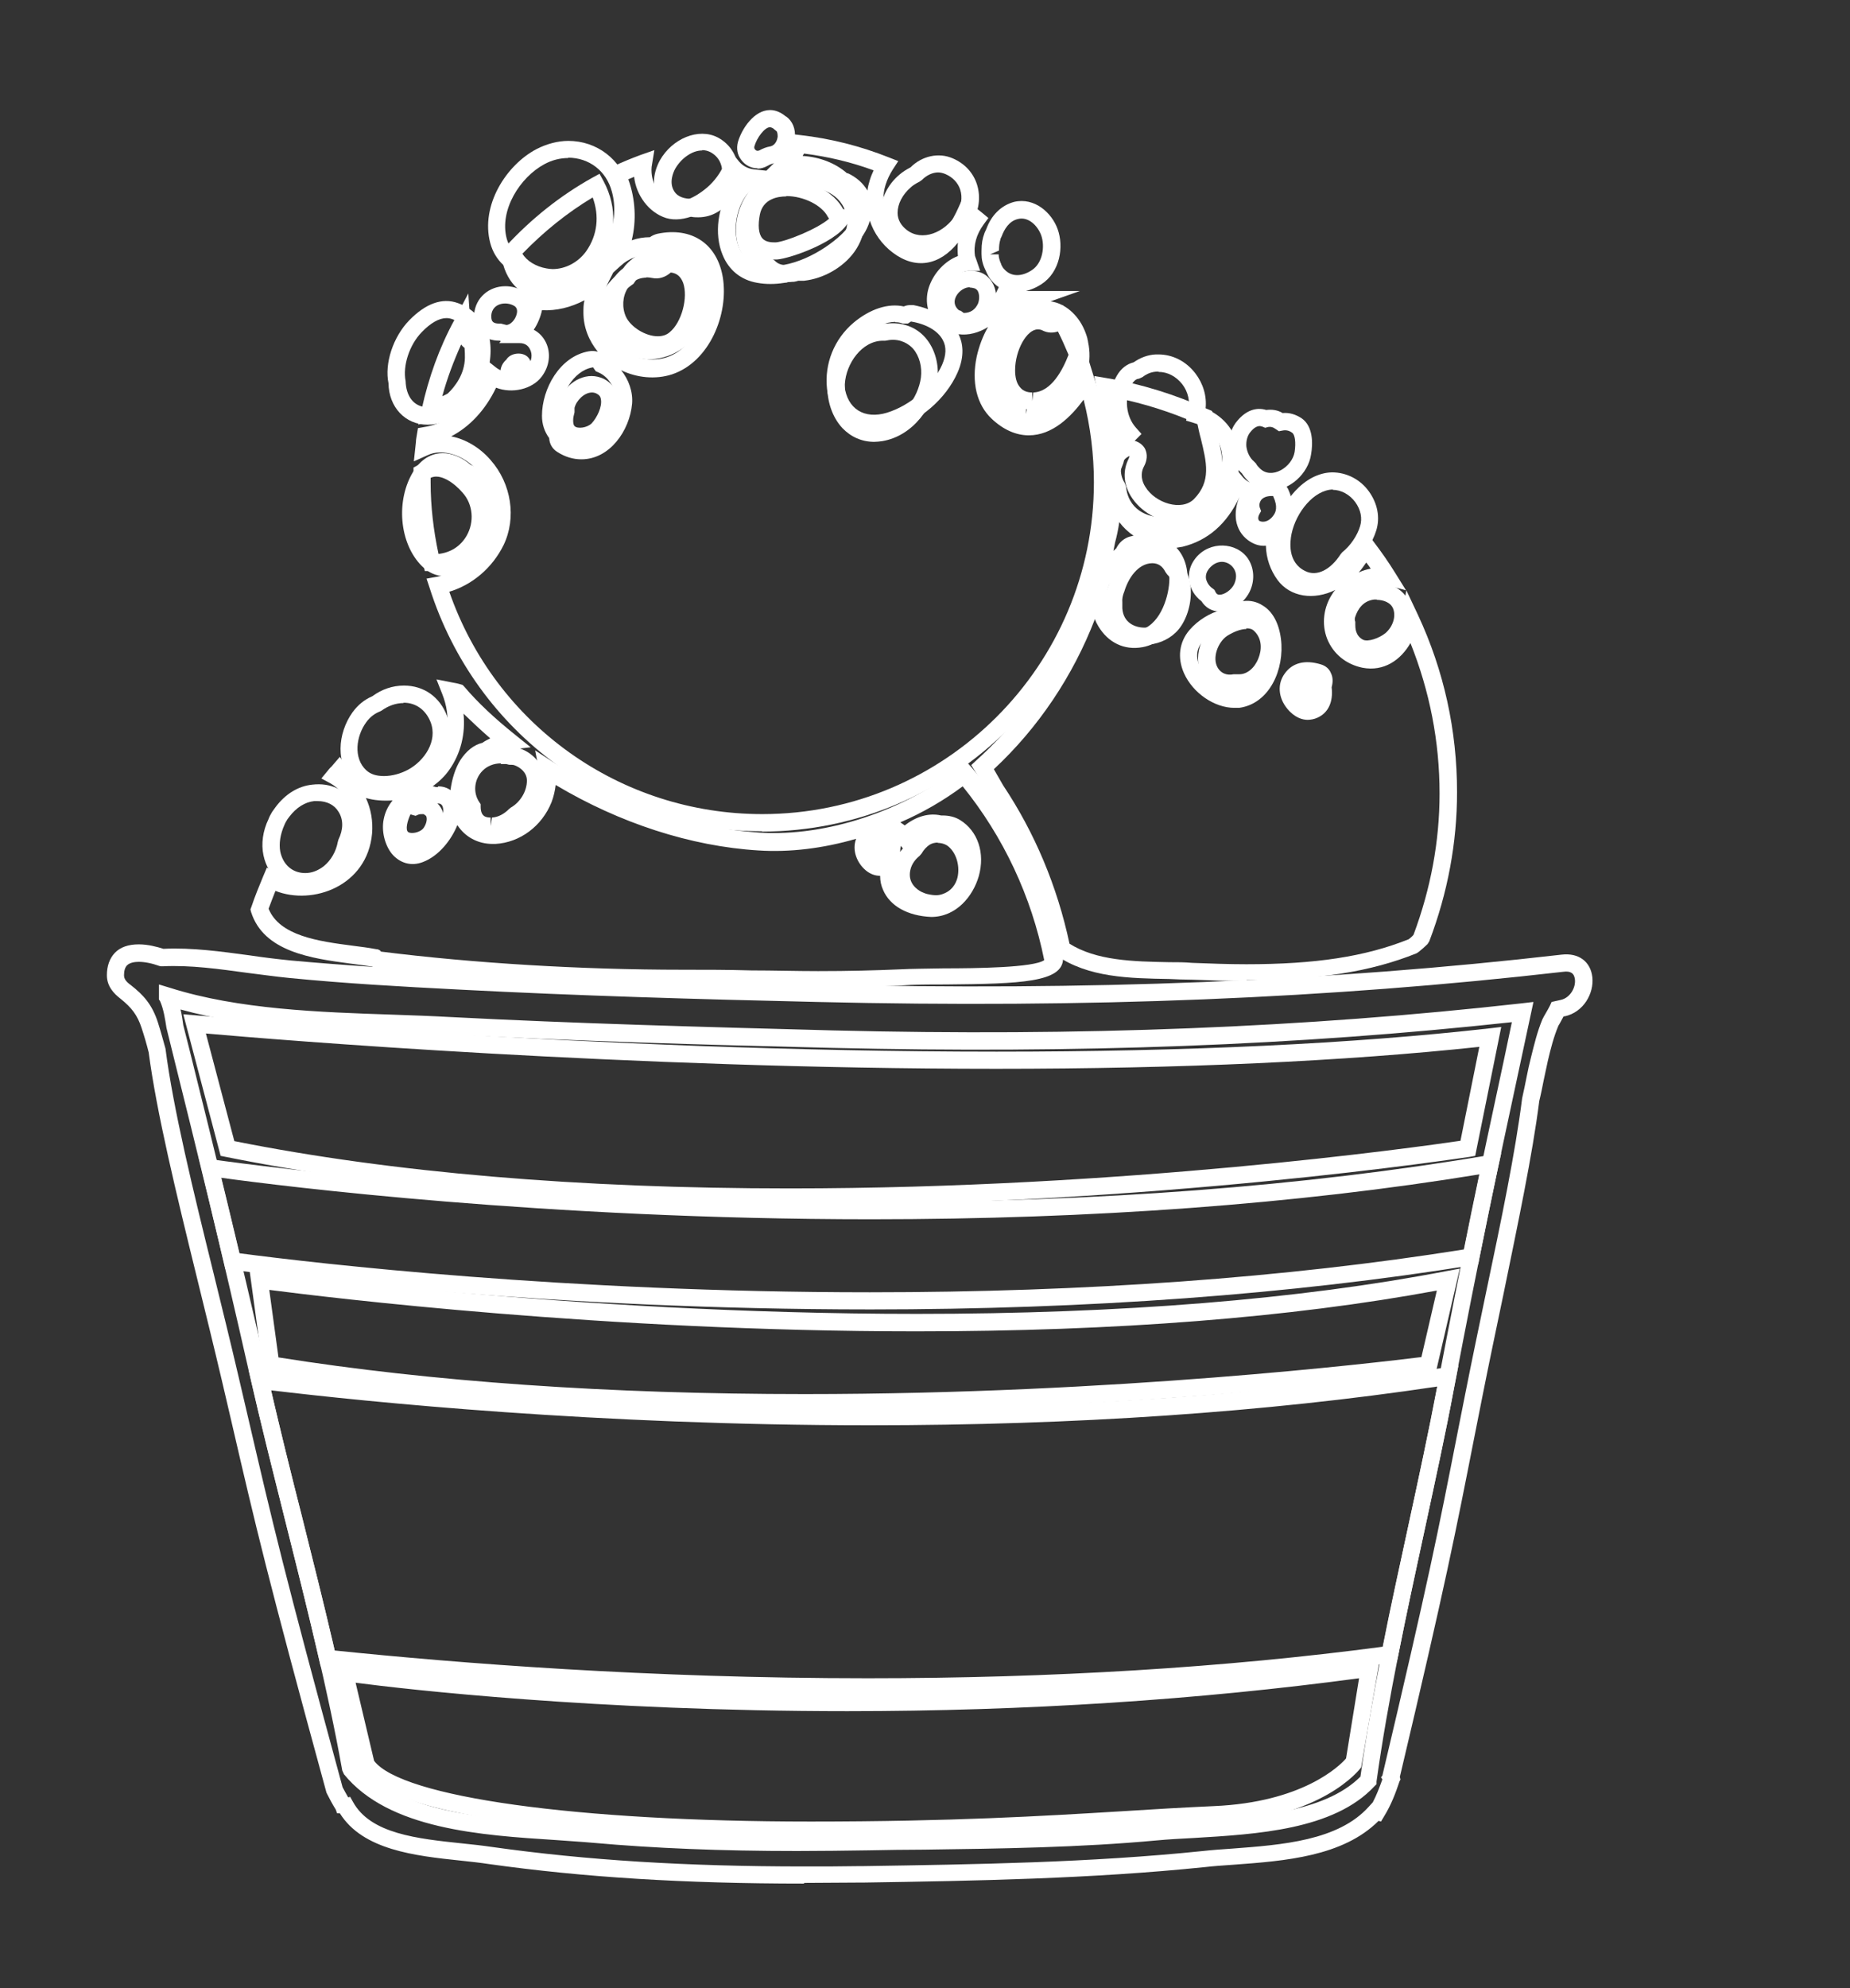 <?xml version="1.0" encoding="UTF-8"?>
<svg id="Layer_1" data-name="Layer 1" xmlns="http://www.w3.org/2000/svg" viewBox="0 0 54 58">
  <rect x="0" y="0" width="54" height="58" fill="#333333" stroke="none"/>
  <defs>
    <style>
      .cls-1 {
        fill: #fff;
      }
    </style>
  </defs>
  <g>
    <g>
      <path class="cls-1" d="M23.47,54.95c-3.49,0-6.41-.18-9.2-.57-.26-.04-.54-.07-.82-.1-1.34-.14-2.86-.31-3.53-1.38h-.08s-.04-.11-.04-.11c-.1-.16-.19-.33-.27-.49-1.74-6.36-2.06-7.75-2.77-10.81l-.28-1.2c-.24-1.02-.49-2.03-.73-3.01-.61-2.48-1.18-4.83-1.41-6.58-.06-.24-.13-.48-.21-.72-.12-.36-.28-.58-.62-.85-.18-.14-.39-.35-.39-.68,0-.27,.08-.49,.23-.65,.16-.17,.4-.25,.7-.25,.27,0,.53,.07,.72,.13,.84-.04,1.69,.08,2.51,.19,.4,.06,.81,.11,1.21,.15,1.62,.15,3.2,.24,4.96,.34,3.46,.18,6.9,.27,10.41,.36,7.9,.19,14.93-.09,21.72-.87,.51-.06,.85,.21,.9,.66,.05,.46-.25,1.02-.81,1.14h-.03s-.05,.09-.07,.13c-.03,.06-.06,.11-.08,.14-.14,.33-.23,.69-.31,1.03-.04,.18-.08,.37-.12,.56-.04,.2-.08,.41-.13,.61-.2,1.58-.62,3.56-1.05,5.66-.2,.96-.41,1.95-.61,2.96l-.23,1.16c-.56,2.85-.84,4.28-2.18,9.94l.02,.07-.03,.06c-.11,.33-.24,.68-.45,1.02l-.09,.15-.07-.02c-1.04,1.04-2.73,1.17-4.24,1.28-.29,.02-.58,.04-.84,.07-3.31,.34-6.68,.4-9.94,.45h-.09c-.55,0-1.11,.01-1.66,.01Zm-13.26-2.55l.09,.16c.51,.94,1.88,1.08,3.21,1.22,.29,.03,.57,.06,.84,.1,2.77,.39,5.67,.57,9.13,.57,.55,0,1.1,0,1.65-.01h.09c3.25-.05,6.6-.1,9.89-.44,.27-.03,.56-.05,.85-.07,1.46-.11,3.11-.23,4-1.23l.11-.12c.11-.21,.19-.42,.28-.67l-.04-.06,.04-.05c1.35-5.7,1.63-7.13,2.19-9.98l.23-1.16c.2-1.01,.41-2.01,.61-2.97,.44-2.09,.85-4.06,1.05-5.65,.05-.22,.09-.42,.13-.62,.04-.2,.08-.39,.13-.58,.09-.36,.18-.74,.33-1.1,.02-.04,.06-.12,.11-.2,.04-.07,.08-.14,.11-.2l.05-.11,.27-.06c.27-.06,.44-.36,.41-.6-.02-.18-.13-.25-.34-.22-6.81,.78-13.86,1.07-21.79,.88-3.51-.08-6.96-.18-10.42-.36-1.76-.09-3.35-.18-4.98-.34-.41-.04-.82-.1-1.23-.15-.81-.11-1.65-.23-2.46-.19h-.05s-.05-.01-.05-.01c-.22-.08-.43-.12-.6-.12-.11,0-.26,.02-.34,.1-.06,.06-.09,.16-.09,.29,0,.1,.05,.18,.2,.29,.36,.28,.62,.56,.79,1.09,.08,.25,.15,.51,.22,.76,.23,1.78,.8,4.11,1.41,6.58,.24,.98,.49,1.99,.73,3.02l.28,1.2c.71,3.05,1.03,4.44,2.75,10.75,.04,.08,.1,.18,.16,.29h.05Zm13.06,1.6c-2.22,0-4.17-.08-5.96-.24-.33-.03-.7-.05-1.08-.08-2.18-.14-4.88-.31-6.19-1.92l-.05-.11c-.42-2.36-1.06-4.88-1.67-7.31-.37-1.47-.72-2.86-1.03-4.22-.87-3.85-1.51-6.42-2.25-9.4l-.18-.73c-.04-.25-.08-.54-.19-.79l-.03-.04v-.44s.33,.1,.33,.1c1.99,.63,4.38,.71,6.48,.78,.58,.02,1.15,.04,1.69,.07,3.68,.19,7.37,.29,11.16,.39,7.25,.18,13.79-.08,20.12-.79l.34-.04-.39,1.82c-.67,3.11-1.19,5.56-1.93,9.45-.25,1.34-.55,2.7-.86,4.15-.53,2.43-1.07,4.95-1.4,7.32v.08s-.06,.06-.06,.06c-1.19,1.28-3.46,1.4-5.28,1.51-.38,.02-.75,.04-1.07,.07-2.26,.21-4.57,.24-6.8,.27-.54,0-1.07,.01-1.61,.02-.7,.01-1.39,.02-2.09,.02Zm-12.79-2.5c1.18,1.39,3.73,1.55,5.79,1.68,.39,.02,.75,.05,1.09,.08,1.77,.16,3.71,.24,5.92,.24,.69,0,1.39,0,2.08-.02,.54,0,1.07-.02,1.61-.02,2.22-.03,4.52-.06,6.76-.27,.33-.03,.7-.05,1.09-.07,1.71-.1,3.82-.22,4.89-1.29,.33-2.37,.87-4.87,1.39-7.28,.31-1.44,.61-2.8,.86-4.13,.74-3.89,1.26-6.35,1.93-9.46l.24-1.14c-6.25,.68-12.71,.92-19.85,.75-3.79-.09-7.49-.2-11.17-.39-.54-.03-1.11-.05-1.68-.06-1.98-.06-4.21-.13-6.16-.67,.04,.16,.06,.32,.08,.46l.18,.71c.74,2.98,1.38,5.55,2.26,9.41,.31,1.36,.65,2.74,1.02,4.21,.61,2.42,1.24,4.91,1.66,7.27Z"/>
      <g>
        <path class="cls-1" d="M25.39,38.2h0c-9.14,0-16.58-.89-18.64-1.16l-.17-.02-.04-.17c-.23-.95-.44-1.85-.65-2.72l-.09-.36,.37,.05c.08,.01,8.54,1.25,19.25,1.25,6.59,0,12.66-.46,18.04-1.37l.36-.06-.08,.36c-.19,.88-.37,1.77-.56,2.71l-.03,.17-.17,.03c-5.28,.85-11.2,1.29-17.59,1.29Zm-18.41-1.64c2.27,.3,9.53,1.14,18.41,1.14,6.3,0,12.13-.42,17.34-1.25,.15-.76,.3-1.48,.45-2.19-5.32,.87-11.3,1.31-17.76,1.31-9.49,0-17.22-.97-18.96-1.21,.17,.71,.35,1.43,.53,2.2Z"/>
        <path class="cls-1" d="M25.33,49.46c-6.54,0-12.2-.45-15.79-.83l-.18-.02-.04-.17c-.31-1.35-.65-2.71-.99-4.06-.35-1.41-.69-2.75-.99-4.06l-.08-.35,.35,.04c2.59,.32,9.51,1.06,17.77,1.06,6.09,0,11.76-.4,16.84-1.18l.35-.05-.13,.67c-.25,1.34-.55,2.7-.86,4.14-.26,1.21-.53,2.44-.77,3.66l-.04,.18-.18,.02c-4.67,.63-9.81,.95-15.28,.95Zm-15.56-1.31c3.59,.37,9.15,.81,15.56,.81,5.37,0,10.43-.31,15.03-.92,.23-1.17,.49-2.34,.74-3.49,.31-1.43,.6-2.78,.85-4.1-5.01,.75-10.58,1.13-16.56,1.13-7.94,0-14.64-.68-17.48-1.02,.28,1.2,.58,2.42,.91,3.7,.32,1.29,.65,2.6,.95,3.9Z"/>
      </g>
    </g>
    <g>
      <path class="cls-1" d="M23.88,28.83h0c-.65,0-1.3,0-1.96-.02-.66,0-1.32-.02-2-.02-3.01,0-6.19-.19-8.93-.54h-.07s-.05-.05-.05-.05c-.19-.03-.42-.06-.65-.09-1.12-.15-2.52-.34-2.89-1.5l-.02-.08,.03-.08c.1-.3,.22-.59,.34-.88l.11-.26,.25,.14c.82,.47,2.21,.07,2.32-1.16,.05-.58-.24-1.17-.72-1.44l-.26-.14,.19-.23s.06-.08,.1-.11l.25-.29,.18,.25c.24,.34,.67,.53,1.17,.53,.59,0,1.15-.27,1.46-.72,.37-.53,.44-1.24,.18-1.89l-.17-.43,.46,.09c.11,.02,.17,.03,.23,.05l.07,.02,.05,.05c.39,.46,.88,.92,1.48,1.4l.46,.37-.59,.07c-.19,.02-.37,.1-.53,.21l-.1,.04c-.17,.03-.29,.17-.37,.29-.2,.32-.28,.83-.19,1.17,.09,.32,.35,.52,.69,.52,.58-.03,1.05-.39,1.25-.91,.09-.24,.12-.5,.08-.73l-.11-.57,.49,.32c1.88,1.21,4.04,1.95,6.08,2.08,1.93,.12,4.21-.64,5.83-1.92l.19-.15,.16,.18c1.34,1.59,2.26,3.51,2.66,5.56,0,.7-1.24,.74-3.43,.76-.48,0-.93,0-1.3,.03-.72,.04-1.48,.05-2.38,.05Zm-12.77-1.07c2.71,.34,5.84,.53,8.81,.53,.68,0,1.34,0,2.01,.02,.65,0,1.3,.02,1.95,.02h0c.9,0,1.65-.02,2.36-.05,.37-.02,.83-.02,1.31-.03,.93,0,2.63-.02,2.93-.24-.37-1.85-1.19-3.6-2.38-5.07-.55,.41-1.17,.77-1.82,1.05,.04,.03,.09,.06,.13,.09,.34-.27,.72-.37,1.06-.29h.04c.19,0,.36,.04,.51,.13,.52,.32,.74,.96,.55,1.64-.17,.59-.66,1.19-1.39,1.19-.69-.03-1.2-.32-1.4-.78-.06-.13-.09-.27-.09-.42-.16,0-.3-.06-.42-.16-.25-.21-.41-.58-.28-.92-.96,.28-1.94,.4-2.85,.34-1.98-.12-4.06-.8-5.92-1.91-.02,.17-.06,.34-.12,.5-.28,.7-.92,1.18-1.64,1.22h-.08c-.44,0-.81-.21-1.03-.55-.17,.42-.53,.9-1.01,1.08-.34,.13-.67,.03-.9-.24-.21-.26-.31-.67-.24-1.01,.04-.21,.13-.39,.26-.55-.27,.02-.54,0-.78-.07,.15,.32,.21,.68,.18,1.04-.14,1.53-1.73,2.1-2.82,1.67-.07,.17-.13,.34-.2,.52,.32,.79,1.45,.95,2.46,1.08,.24,.03,.47,.06,.68,.1,.05,0,.09,.02,.13,.05Zm15.2-2.96l-.1,.48c-.04,.19-.03,.36,.03,.49,.17,.41,.69,.47,.91,.48h0c.5,0,.82-.41,.94-.82,.1-.36,.07-.83-.32-1.07-.07-.04-.15-.06-.25-.06h-.04s-.1,0-.1,0c-.23-.07-.53,.06-.78,.32l-.19,.19-.18-.2c-.1-.11-.21-.19-.32-.24-.15-.07-.35,.1-.43,.26-.07,.13,.01,.3,.12,.39,.07,.06,.16,.05,.28,0l.45-.2Zm-13.88-1.39c-.32,0-.67,.18-.75,.59-.04,.2,.02,.45,.14,.6,.1,.12,.19,.12,.21,.12,.04,0,.08,0,.12-.02,.36-.14,.64-.54,.75-.86,.06-.17,.04-.29,0-.35-.02-.02-.04-.05-.11-.05h-.05s-.09,0-.09,0c-.07-.02-.14-.03-.22-.03Zm.36-.47c.14,0,.26,.04,.36,.11,.04-.32,.14-.64,.29-.88,.17-.26,.39-.44,.64-.5,.07-.05,.15-.09,.23-.13-.29-.25-.54-.49-.78-.72,.06,.58-.08,1.16-.41,1.63-.13,.19-.3,.35-.49,.49,.03,0,.06,.01,.09,.02,.02,0,.04,0,.06,0Z"/>
      <path class="cls-1" d="M34.38,15.25c-.53,0-1.1-.32-1.38-.79-.21-.36-.23-.74-.05-1.09,.02-.05,.02-.07,.02-.07-.05,.03-.12,.06-.16,.13l-.02,.08-.45,1.19-.03-1.27c-.01-.61-.08-1.14-.21-1.62-.03-.18-.06-.33-.09-.48l-.07-.36,.36,.06c1.01,.17,2,.48,2.96,.91l.12,.05,.02,.13c.03,.18,.08,.36,.12,.53,.18,.71,.38,1.52-.32,2.24-.22,.22-.5,.34-.82,.34Zm-1.41-2.41c.19,0,.35,.09,.44,.23,.05,.09,.12,.28-.02,.54-.12,.23-.05,.45,.04,.59,.29,.48,1.06,.72,1.42,.36,.51-.52,.37-1.07,.2-1.77-.04-.14-.07-.29-.1-.43-.77-.34-1.56-.59-2.36-.75,0,.04,.01,.08,.02,.12,.09,.34,.15,.73,.19,1.15,.06-.02,.12-.03,.19-.03Z"/>
      <path class="cls-1" d="M36.38,28.62h0c-.53,0-1.07-.02-1.6-.04-.22,0-.44-.01-.66-.02-1.16-.02-2.35-.04-3.29-.69l-.08-.06-.02-.1c-.34-1.66-.98-3.2-1.9-4.57-.12-.23-.24-.44-.37-.64l-.11-.18,.15-.14c1.86-1.67,3.12-3.96,3.56-6.47,.09-.4,.16-.81,.21-1.31l.12-1.24,.37,1.19c.23,.73,.97,1.24,1.64,1.09,.61-.14,1.05-.55,1.36-1.26,.03-.06,.04-.12,.06-.18l.13-.48,.31,.38c.09,.11,.2,.18,.35,.22l.35,.1-.21,.29c-.13,.18-.19,.4-.16,.57,.02,.11,.07,.19,.15,.25,.11,.08,.24,.09,.4,.02l.39-.16-.05,.42c-.05,.37,.03,.71,.24,.99,.27,.37,.85,.33,1.3,0,.27-.2,.48-.47,.63-.78l.17-.38,.25,.33c.26,.34,.46,.63,.64,.92l.33,.53-.61-.16c-.36-.09-.82,.12-1.1,.51-.18,.26-.22,.57-.11,.85,.11,.28,.35,.47,.66,.53,.55,.11,.94-.43,1.03-.94l.14-.79,.34,.72c.76,1.63,1.14,3.37,1.14,5.17,0,1.47-.27,2.93-.81,4.35l-.05,.08c-.08,.08-.17,.16-.26,.23l-.06,.04c-1.34,.54-2.87,.78-4.96,.78Zm-5.18-1.1c.8,.51,1.88,.53,2.93,.55,.23,0,.45,0,.67,.02,.52,.02,1.05,.04,1.58,.04h0c2.01,0,3.47-.22,4.74-.73,.05-.04,.1-.08,.14-.13,.5-1.34,.76-2.72,.76-4.12,0-1.52-.29-2.99-.85-4.39-.28,.49-.77,.84-1.4,.72-.48-.1-.85-.4-1.03-.84-.17-.43-.11-.93,.16-1.33,.02-.04,.05-.07,.08-.1-.63,.31-1.32,.21-1.69-.29-.21-.29-.33-.63-.34-1-.19,.02-.37-.05-.52-.16-.19-.14-.31-.34-.35-.58-.03-.22,0-.46,.1-.68,0,0,0,0,0,0-.37,.79-.93,1.27-1.66,1.45-.06,.01-.12,.02-.18,.03,.24,.25,.35,.62,.32,1.03-.06,.8-.49,1.72-1.31,1.87-.54,.1-1.01-.14-1.29-.61-.04-.07-.08-.14-.1-.21-.64,1.66-1.65,3.17-2.95,4.38,.09,.16,.18,.31,.27,.47,.92,1.38,1.58,2.94,1.94,4.63Zm2.22-11.42c-.1,0-.2,.01-.3,.04-.04,0-.08,.05-.1,.12l-.03,.07-.06,.04c-.19,.14-.37,.35-.51,.6-.17,.3-.15,.72,.04,1.04,.1,.17,.35,.45,.77,.38,.6-.11,.87-.91,.9-1.41,.02-.27-.05-.5-.19-.65-.13-.14-.31-.21-.54-.21Zm6.46,.31c-.07,.1-.14,.2-.22,.29,.11-.05,.23-.09,.35-.11-.04-.06-.08-.12-.13-.18Zm-7.21-1.17c-.03,.2-.07,.4-.12,.58-.02,.08-.03,.17-.05,.25,.03-.02,.05-.05,.08-.07,.09-.18,.23-.3,.41-.35,.03,0,.06-.02,.1-.02-.16-.11-.3-.24-.42-.4Zm5.5,5.76c-.15,0-.38-.06-.6-.33-.26-.32-.29-.72-.07-1.02,.22-.31,.58-.41,1.05-.27,.14,.04,.25,.13,.3,.26,.06,.12,.06,.26,.02,.41,.05,.43-.1,.75-.42,.89-.09,.04-.19,.06-.29,.06Zm-.01-1.18c-.12,0-.19,.04-.25,.12-.12,.17,.01,.36,.06,.41,.07,.08,.17,.18,.3,.12,.11-.05,.15-.19,.11-.41v-.07s.02-.07,.02-.07c.02-.04,.02-.07,.02-.08-.09-.02-.17-.03-.24-.03Zm-2.13,.83c-.58,0-1.21-.43-1.47-1.01-.2-.45-.14-.91,.16-1.26,.25-.29,.6-.5,.94-.59,.46-.3,.86-.34,1.19-.13,.29,.17,.48,.51,.54,.98,.11,.88-.33,1.89-1.22,2.01-.05,0-.1,0-.15,0Zm.38-2.62c-.14,0-.3,.07-.5,.2l-.09,.04c-.26,.06-.53,.22-.72,.45-.22,.25-.17,.53-.08,.72,.19,.43,.69,.77,1.1,.71,.62-.08,.86-.89,.79-1.45-.03-.21-.1-.49-.3-.61-.06-.04-.13-.06-.2-.06Z"/>
      <path class="cls-1" d="M30.13,11.95c-.42,0-.65-.2-.78-.37-.14-.2-.22-.47-.22-.78,0-.8,.5-1.69,1.16-1.69,.13,0,.25,.03,.37,.09,.04,0,.08-.02,.12-.06l.24-.24,.16,.29c.18,.32,.34,.67,.5,1.05l.04,.09-.03,.09c-.35,.98-.87,1.51-1.52,1.53h-.04Zm.16-2.34c-.32,0-.66,.61-.66,1.19,0,.2,.04,.37,.13,.48,.08,.11,.2,.17,.37,.17v.25l.03-.25c.53-.02,.86-.66,1.03-1.1-.1-.24-.2-.46-.31-.68-.15,.05-.3,.04-.43-.02-.05-.03-.1-.04-.15-.04Z"/>
      <path class="cls-1" d="M19.2,10.31h0c-.56,0-1.16-.38-1.38-.86-.19-.42-.16-.93,.08-1.31,.27-.42,.75-.62,1.26-.5,.03,0,.07-.02,.12-.08l.07-.09h.12s0,0,0,0c.47,0,.8,.23,.94,.63,.22,.62-.03,1.57-.54,1.99-.18,.15-.41,.23-.67,.23Zm-.33-2.21c-.31,0-.48,.19-.55,.31-.15,.24-.17,.56-.05,.83,.14,.3,.57,.57,.93,.57h0c.14,0,.26-.04,.35-.12,.35-.29,.54-1.01,.39-1.44-.07-.18-.18-.28-.36-.3-.16,.14-.35,.2-.54,.16-.06-.01-.12-.02-.18-.02Z"/>
      <path class="cls-1" d="M12.21,12.38l.1-.45c.2-.91,.51-1.78,.95-2.59l.41-.78,.06,.88-.14,.08,.06,.03h.08c.02,.09,.09,.17,.2,.25l.09,.06,.02,.11c.03,.18,.04,.34,.03,.49-.01,.51-.25,1-.69,1.41-.08,.07-.5,.26-.75,.36l-.43,.16Zm1.25-2.33c-.22,.49-.41,.99-.55,1.51,.08-.04,.15-.07,.16-.08,.21-.2,.49-.56,.5-1.04,0-.09,0-.19-.01-.29-.04-.03-.07-.06-.1-.1Z"/>
      <path class="cls-1" d="M12.68,16.66h-.28s-.04-.19-.04-.19c-.2-.81-.29-1.61-.29-2.39,0-.07,0-.13,0-.2v-.24s.13-.07,.13-.07c.18-.12,.35-.18,.54-.18,.52,0,.97,.45,1.14,.64,.45,.51,.52,1.27,.18,1.85-.29,.5-.79,.78-1.37,.78Zm-.11-2.72s0,.09,0,.14c0,.68,.08,1.38,.23,2.08,.35-.04,.64-.22,.82-.53,.23-.4,.19-.92-.12-1.26-.24-.28-.65-.57-.93-.43Z"/>
      <path class="cls-1" d="M22.25,24.25c-4.46,0-8.36-2.85-9.71-7.1l-.09-.27,.28-.05c.64-.11,1.22-.55,1.52-1.17,.3-.61,.18-1.38-.3-1.92-.4-.46-1.03-.67-1.47-.46l-.4,.18,.06-.56c0-.08,.02-.15,.03-.23l.03-.18,.28-.05c.62-.12,1.21-.62,1.55-1.36,.02-.04,.03-.09,.05-.14l.13-.43,.28,.22c.26,.2,.74,.17,.92-.06,.11-.14,.14-.33,.06-.48-.04-.08-.12-.18-.3-.18h-.6l.39-.43c.24-.24,.39-.55,.39-.82v-.3s.3,.05,.3,.05c.44,.08,.9-.03,1.33-.3,.13-.08,.25-.17,.37-.28l.19-.18,.18-.31c.38-.66,.41-1.51,.07-2.26l-.1-.22,.22-.11c.25-.12,.52-.23,.79-.33l.4-.14-.08,.49c-.04,.45,.22,.88,.58,.99,.27,.08,.65-.06,1.04-.39,.21-.18,.39-.42,.51-.7l.16-.38,.26,.32c.11,.13,.26,.21,.43,.23l.37,.04,.35-.35c.15-.15,.28-.34,.38-.55l.08-.16,.17,.02c.89,.1,1.76,.32,2.59,.65l.28,.11-.17,.26c-.08,.13-.15,.27-.2,.43-.18,.57,.03,1.2,.51,1.57,.18,.14,.36,.21,.52,.21,.55,0,.94-.77,1.09-1.1l.13-.29,.35,.26c.08,.06,.15,.11,.22,.17l.18,.15-.14,.19c-.21,.29-.3,.6-.25,.92l.04,.11,.11,.32h-.34c-.27,.01-.59,.3-.69,.64-.06,.18-.07,.42,.16,.6,.43,.32,1.07-.03,1.35-.63l.1-.21,.22,.08c.2,.08,.4,.11,.6,.11h1.51l-1.39,.49c-.52,.18-.99,.81-1.15,1.53-.12,.57-.02,1.06,.29,1.35,.25,.23,.49,.35,.74,.35,.48,0,1.01-.46,1.47-1.26l.28-.5,.17,.55c.32,1,.48,2.04,.48,3.08,0,5.61-4.57,10.18-10.18,10.18Zm-9.14-7c1.35,3.9,5,6.5,9.14,6.5,5.34,0,9.68-4.34,9.68-9.68,0-.81-.1-1.62-.3-2.41-.37,.5-.91,1.04-1.6,1.04-.37,0-.74-.16-1.08-.48-.44-.41-.6-1.07-.44-1.82,.07-.31,.18-.6,.33-.86-.27,.17-.58,.25-.86,.21,.12,.24,.19,.62-.03,1.12-.34,.77-1.1,1.42-1.93,1.67-.97,.29-1.77-.23-1.88-1.2-.08-.73,.21-1.45,.78-1.93,.48-.4,1.01-.57,1.46-.47,.07-.03,.13-.04,.2-.04h.08c.15,.03,.3,.07,.43,.12-.05-.19-.05-.41,.02-.63,.14-.43,.48-.78,.85-.92-.01-.13-.01-.26,0-.39-.54,.67-1.24,.79-1.9,.29-.32-.24-.55-.57-.67-.93-.08,.28-.26,.56-.52,.8-.61,.57-1.73,1.2-2.77,1.01-.47-.08-.83-.37-1.01-.82-.25-.6-.14-1.43,.25-1.97,.04-.06,.09-.11,.13-.16,0,0-.02-.01-.03-.02-.13,.23-.3,.43-.49,.59-.35,.3-.98,.65-1.51,.49-.5-.16-.87-.66-.93-1.2-.06,.02-.11,.05-.17,.07,.21,.58,.24,1.21,.1,1.78,.17-.06,.35-.09,.53-.09,.07-.05,.14-.08,.22-.1,1.01-.21,1.75,.3,1.91,1.28,.17,1.06-.38,2.45-1.48,2.82-.49,.16-1.04,.1-1.49-.12,.22,.27,.35,.63,.32,.98-.07,.78-.65,1.62-1.48,1.62-.24,0-.48-.07-.71-.22-.14-.09-.22-.23-.23-.4-.14-.19-.21-.41-.21-.65,0-.79,.52-1.73,1.36-1.88,.1-.02,.19-.01,.27,.01-.26-.32-.42-.71-.42-1.14,0-.12,0-.24,.03-.36-.4,.21-.82,.31-1.24,.29-.04,.19-.12,.39-.24,.57,.15,.08,.27,.2,.35,.36,.16,.32,.11,.71-.12,1.01-.28,.37-.87,.5-1.33,.32-.31,.65-.77,1.14-1.31,1.42,.42,.08,.84,.33,1.15,.69,.61,.69,.76,1.69,.38,2.48-.33,.67-.92,1.17-1.61,1.37Zm4.21-6.53h-.03c-.56,.1-.95,.81-.95,1.39,0,.15,.05,.29,.15,.4l.08,.09-.02,.12c.14,.1,.29,.15,.44,.15,.52,0,.93-.6,.98-1.16,.03-.33-.19-.71-.49-.84l-.09-.04-.07-.1h0Zm8.81-1.33c-.27,0-.58,.14-.88,.38-.45,.38-.67,.92-.6,1.49,.08,.67,.58,.98,1.24,.78,.68-.21,1.33-.77,1.61-1.4,.12-.28,.13-.52,.02-.72-.14-.27-.49-.47-.93-.54l-.09,.06h-.15c-.07-.03-.14-.04-.21-.04Zm-8.23-1.44l-.14,.28c-.14,.28-.21,.58-.21,.88,0,1,1.12,1.58,1.92,1.31,.82-.27,1.28-1.42,1.15-2.26-.05-.34-.25-.91-.97-.91-.11,0-.22,.01-.35,.04l-.08,.08-.16,.03c-.39,.03-.69,.12-.95,.36l-.22,.2Zm4.59-2.82l-.37,.26c-.16,.11-.28,.22-.36,.34-.29,.41-.37,1.05-.19,1.49,.12,.29,.33,.47,.63,.52,.87,.15,1.84-.41,2.35-.89,.3-.28,.45-.61,.41-.88-.04-.21-.19-.38-.46-.49l-.07-.05c-.36-.33-.93-.48-1.49-.38l-.46,.07Zm2.25-.08c.26,.12,.46,.3,.58,.51,.01-.1,.04-.21,.07-.31,.03-.1,.07-.19,.11-.28-.65-.24-1.33-.4-2.03-.49-.01,.02-.03,.04-.04,.07,.5,.03,.96,.21,1.3,.51Z"/>
      <path class="cls-1" d="M22.59,7.57c-.39,0-.61-.16-.72-.3-.21-.25-.27-.63-.17-1.1,.11-.59,.58-.94,1.26-.94s1.39,.37,1.65,.87l.33,.02-.15,.29c-.22,.62-1.75,1.14-2.11,1.16h-.08Zm.36-1.84c-.25,0-.68,.07-.77,.53-.06,.31-.04,.56,.07,.69,.07,.08,.18,.12,.34,.12h.06c.28-.02,1.21-.39,1.55-.69-.01-.02-.03-.04-.04-.06-.17-.33-.7-.6-1.21-.6Z"/>
      <path class="cls-1" d="M16.13,8.35h0c-.09,0-.17,0-.26-.02-.45-.08-1.01-.4-1.15-.92l-.04-.13,.09-.1c.74-.8,1.58-1.47,2.51-1.99l.22-.12,.12,.22c.41,.77,.37,1.63-.11,2.32-.31,.45-.85,.74-1.39,.74Zm-.88-.95c.12,.21,.4,.38,.7,.43,.06,.01,.12,.02,.18,.02h0c.38,0,.75-.2,.98-.52,.33-.47,.39-1.03,.19-1.57-.75,.45-1.43,1-2.05,1.64Z"/>
    </g>
    <path class="cls-1" d="M16.04,8.76h0c-.66,0-1.16-.38-1.35-1.03-.18-.17-.31-.38-.38-.64-.29-1.1,.47-2.28,1.35-2.74,.29-.15,.62-.24,.93-.24,.83,0,1.54,.54,1.76,1.35,.29,1.08-.18,2.25-1.17,2.92-.36,.24-.76,.37-1.15,.37Zm.55-4.15c-.24,0-.48,.06-.7,.18-.71,.38-1.32,1.34-1.1,2.17,.05,.18,.14,.32,.27,.43l.06,.05,.02,.08c.16,.63,.63,.73,.89,.73h0c.28,0,.59-.1,.87-.29,.81-.55,1.2-1.5,.96-2.37-.16-.6-.66-.99-1.28-.99Z"/>
    <path class="cls-1" d="M18.95,10.48c-.65,0-1.54-.49-1.54-1.3,0-.46,.28-.94,.75-1.29,.02-.05,.05-.09,.08-.13,.5-.6,1.62-.77,2.18-.27,.56,.5,.51,1.28,.22,1.84-.37,.7-.98,1.13-1.65,1.15h-.04Zm.59-2.8c-.35,0-.72,.16-.92,.41l-.13,.19c-.37,.25-.59,.6-.59,.91,0,.46,.62,.8,1.04,.8v.25l.02-.25c.49-.01,.94-.34,1.23-.88,.19-.37,.24-.92-.11-1.23-.18-.16-.4-.19-.55-.19Z"/>
    <path class="cls-1" d="M20.39,6.34c-.05,0-.12,0-.18-.01l-.08-.02c-.4-.01-.71-.17-.89-.46-.21-.34-.2-.76,.02-1.17,.36-.64,1.13-.96,1.69-.67,.38,.2,.6,.58,.61,1.02v.06c.02,.22-.04,.43-.19,.64-.2,.38-.57,.61-.99,.61Zm.1-1.95c-.28,0-.6,.22-.78,.53-.06,.11-.19,.41-.03,.66,.11,.18,.33,.22,.5,.22h.08c.07,.03,.11,.03,.14,.03,.31,0,.49-.24,.56-.38,.1-.14,.13-.24,.13-.33,0-.22-.04-.51-.35-.68-.08-.04-.16-.06-.24-.06Z"/>
    <path class="cls-1" d="M22.98,8.24c-.28,0-.51-.09-.69-.26-.41-.2-.68-.52-.77-.91-.1-.47,0-.99,.29-1.41,.26-.38,.62-.63,1.04-.7,.17-.03,.34-.03,.5,0,.74-.06,1.67,.31,1.86,1.23,.08,.4-.02,.81-.28,1.17-.33,.45-.9,.77-1.46,.83-.05,0-.11,0-.17,0-.05,.02-.08,.02-.12,.03-.07,0-.14,.01-.21,.01Zm.11-2.8c-.05,0-.11,0-.16,.01-.28,.05-.53,.22-.71,.48-.21,.3-.29,.7-.22,1.03,.07,.31,.33,.49,.53,.58l.08,.06c.11,.12,.27,.16,.5,.12l.15-.03c.05,0,.1,0,.15,0,.42-.04,.86-.29,1.11-.63,.12-.17,.26-.44,.19-.77-.13-.64-.8-.88-1.35-.82h-.04s-.04,0-.04,0c-.06-.01-.13-.02-.2-.02Z"/>
    <path class="cls-1" d="M22.11,4.91c-.18,0-.36-.09-.47-.24-.12-.15-.15-.34-.1-.53,.11-.38,.47-.93,.94-.93,.16,0,.32,.07,.46,.19h.01c.18,.13,.28,.36,.25,.63-.03,.3-.23,.64-.6,.73-.08,.02-.13,.04-.2,.08-.09,.05-.19,.08-.29,.08Zm.37-1.2c-.16,0-.39,.31-.46,.56-.01,.04,0,.07,.02,.09,.03,.04,.07,.05,.12,.03,.11-.06,.21-.1,.33-.12,.13-.03,.2-.17,.21-.29,0-.09-.02-.14-.03-.15l-.11-.09s-.06-.03-.09-.03Z"/>
    <path class="cls-1" d="M26.94,7.37c-.28,0-.53-.09-.76-.27-.3-.23-.46-.53-.47-.88-.01-.4,.19-.83,.55-1.13,.08-.07,.19-.14,.32-.21,.33-.33,.82-.44,1.23-.26,.35,.15,.6,.42,.71,.77,.11,.36,.06,.77-.16,1.11-.33,.53-.89,.87-1.41,.87Zm.45-2.34c-.17,0-.34,.08-.48,.22l-.07,.05c-.12,.06-.21,.12-.26,.17-.24,.21-.38,.48-.38,.74,0,.2,.1,.37,.27,.5,.44,.34,1.1,.09,1.45-.47,.14-.22,.18-.48,.11-.7-.06-.2-.22-.37-.43-.46-.07-.03-.15-.05-.22-.05Z"/>
    <path class="cls-1" d="M25.52,12.89c-.36,0-.68-.14-.93-.4-.3-.32-.46-.8-.44-1.3,.05-.84,.71-1.75,1.61-1.75h.1s0,0,.02,0c.44-.05,.85,.09,1.13,.41,.28,.32,.41,.79,.35,1.24-.1,.75-.7,1.63-1.61,1.78-.08,.01-.16,.02-.23,.02Zm.25-2.95c-.61,0-1.08,.67-1.11,1.27-.02,.36,.09,.71,.3,.93,.19,.2,.43,.27,.72,.23,.65-.1,1.12-.77,1.2-1.35,.04-.31-.04-.63-.23-.85-.12-.13-.35-.29-.69-.25l-.12,.02h-.07Z"/>
    <path class="cls-1" d="M28.13,9.63h-.02c-.12,0-.22-.04-.31-.11-.04-.02-.08-.04-.12-.07-.29-.22-.4-.55-.28-.89,.16-.48,.73-.78,1.2-.62,.18,.06,.31,.19,.4,.37,.1,.22,.11,.5,.01,.74-.15,.37-.48,.59-.88,.59Zm.18-1.25c-.2,0-.38,.17-.43,.33-.04,.13,0,.25,.11,.34l.06,.02,.08,.06c.2,0,.34-.1,.42-.28,.04-.11,.04-.25,0-.34-.03-.07-.08-.09-.11-.1-.04-.01-.08-.02-.13-.02Z"/>
    <path class="cls-1" d="M29.95,12.33c-.46,0-.73-.18-.87-.34-.22-.24-.32-.59-.28-1.02-.05-.51,.21-1.17,.64-1.64,.33-.36,.71-.55,1.08-.55,.23,0,.58,.08,.9,.46,.14,.17,.25,.38,.32,.63,0,.04,.02,.07,.02,.11,.12,.54-.02,1.16-.39,1.63-.34,.44-.84,.7-1.37,.71h-.05Zm.57-3.05c-.23,0-.48,.14-.71,.39-.34,.37-.55,.89-.51,1.3-.02,.32,.03,.54,.15,.68,.11,.12,.27,.18,.5,.18v.25l.04-.25c.38-.01,.73-.2,.99-.52,.28-.36,.39-.82,.29-1.23l.23-.13-.24,.07c-.05-.19-.12-.33-.22-.45-.15-.19-.33-.28-.51-.28Z"/>
    <path class="cls-1" d="M29.68,8.53c-.3,0-.56-.12-.75-.36-.06-.07-.11-.16-.16-.28-.09-.18-.12-.33-.12-.48v-.09c0-.22,.03-.37,.08-.5,.01-.04,.04-.09,.06-.14,.15-.41,.44-.69,.81-.79,.6-.14,1.1,.32,1.27,.79,.19,.52,.07,1.26-.47,1.61-.23,.15-.48,.23-.71,.23Zm-.46-.82c.04,.08,.06,.11,.09,.14,.2,.23,.51,.23,.81,.03,.31-.2,.39-.69,.27-1.02-.1-.27-.37-.55-.68-.47-.26,.06-.4,.31-.47,.5-.02,.05-.04,.07-.04,.1-.03,.09-.04,.19-.04,.32l-.26,.11h.25c0,.08,.02,.15,.05,.23l.03,.07Z"/>
    <path class="cls-1" d="M33.99,15.59h0c-.78,0-1.39-.42-1.57-1.09-.02-.06-.03-.13-.04-.2-.21-.37-.21-.81,0-1.26,.07-.14,.16-.28,.27-.41-.32-.49-.35-1.16-.05-1.67,.12-.21,.29-.34,.49-.39,.2-.14,.42-.22,.65-.23h.07c.42,0,.81,.2,1.08,.55,.23,.3,.34,.67,.3,1.03,.07,.03,.13,.06,.2,.1,.52,.3,.8,.81,.79,1.44-.02,.76-.48,1.54-1.13,1.88-.31,.17-.69,.26-1.05,.26Zm-.18-4.75c-.19,0-.33,.06-.46,.16l-.11,.05c-.06,0-.13,.04-.21,.17-.22,.38-.17,.93,.13,1.26l.16,.18-.17,.17c-.15,.15-.25,.29-.32,.43-.15,.31-.15,.6,0,.83l.04,.11c0,.06,.02,.12,.03,.18,.18,.65,.82,.72,1.09,.72h0c.29,0,.58-.07,.82-.2,.49-.26,.86-.87,.87-1.45,0-.31-.08-.73-.54-.99-.09-.05-.19-.09-.29-.12l-.23-.07,.06-.24c.07-.31,0-.6-.17-.82-.18-.23-.43-.36-.69-.36Z"/>
    <path class="cls-1" d="M36.86,15.72h-.09c-.22-.03-.39-.15-.48-.32-.08-.16-.09-.36-.02-.54-.03-.21,.02-.42,.14-.58,.15-.19,.39-.31,.67-.32,.23,0,.42,.13,.51,.29,.2,.42,.19,.79-.05,1.1-.18,.23-.43,.37-.68,.37Zm.25-1.25c-.14,0-.25,.05-.3,.12-.04,.06-.06,.12-.04,.21l.04,.11-.05,.09c-.04,.07-.04,.14-.02,.17,.01,.03,.05,.04,.1,.05h.03c.1,0,.21-.06,.29-.17,.08-.1,.15-.26,0-.58h-.03Z"/>
    <path class="cls-1" d="M37.09,14.31h0c-.26,0-.5-.1-.68-.3-.05-.05-.11-.12-.16-.2-.21-.19-.34-.46-.37-.75-.03-.3,.06-.59,.25-.8,.24-.28,.53-.39,.83-.3,.17-.02,.33,0,.48,.09,.19-.02,.38,.04,.55,.15,.35,.24,.33,.76,.28,1.05-.08,.57-.63,1.06-1.18,1.06Zm-.32-1.88c-.08,0-.17,.05-.26,.16-.1,.11-.14,.27-.13,.43,.02,.17,.1,.34,.22,.44l.06,.06c.03,.06,.07,.1,.11,.14,.34,.35,.95-.03,1.02-.48,.04-.27,.01-.51-.08-.56-.08-.06-.18-.08-.27-.06l-.11,.02-.09-.06c-.08-.06-.15-.08-.24-.06l-.07,.02-.07-.03s-.06-.02-.09-.02Z"/>
    <path class="cls-1" d="M38.35,17.21h0c-.16,0-.32-.04-.47-.11-.58-.28-.84-.89-.67-1.64,.18-.81,.85-1.66,1.67-1.68h0c.43,0,.83,.21,1.08,.56,.25,.35,.33,.76,.21,1.14-.11,.36-.36,.72-.65,.97-.32,.48-.74,.75-1.18,.75Zm.56-2.93c-.56,.01-1.08,.67-1.21,1.29-.05,.24-.12,.84,.4,1.09,.34,.17,.74-.04,1.03-.49l.05-.06c.24-.19,.44-.49,.52-.76,.07-.23,.02-.48-.14-.7-.16-.22-.41-.36-.66-.36Z"/>
    <path class="cls-1" d="M12.48,12.39h0c-.65,0-1.13-.51-1.14-1.21-.12-.57,.13-1.35,.61-1.84,.48-.49,.96-.66,1.41-.5,.47,.16,.86,.59,.93,1.04,.16,.89-.33,2.08-1.3,2.42-.18,.06-.35,.09-.51,.09Zm.55-3.11c-.21,0-.46,.14-.72,.41-.36,.37-.56,.98-.47,1.43,.01,.4,.21,.76,.65,.76,.11,0,.22-.02,.34-.06,.72-.25,1.09-1.18,.97-1.86-.05-.27-.31-.55-.6-.65-.06-.02-.11-.03-.17-.03Z"/>
    <path class="cls-1" d="M12.99,16.81h0c-.25,0-.48-.1-.67-.29-.67-.66-.78-1.94-.24-2.79,.27-.42,.61-.51,.84-.51,.27,0,.56,.12,.82,.34,.2,.08,.37,.21,.51,.39,.47,.6,.32,1.48-.03,2.05-.25,.41-.73,.81-1.24,.81Zm-.07-3.09c-.16,0-.3,.09-.42,.28-.41,.64-.32,1.68,.17,2.17,.34,.34,.89-.05,1.12-.43,.27-.43,.37-1.08,.06-1.48-.09-.12-.2-.2-.33-.24l-.09-.05c-.17-.15-.36-.24-.52-.24Z"/>
    <path class="cls-1" d="M16.94,12.99c-.21,0-.4-.08-.53-.21-.09-.1-.2-.27-.18-.54,0-.1,.02-.2,.05-.29,0-.05,0-.1,0-.15,.09-.4,.5-.83,.99-.83,.12,0,.24,.03,.35,.08,.22,.11,.36,.29,.41,.53,.07,.4-.15,.87-.41,1.13-.17,.18-.43,.29-.69,.29Zm.34-1.54c-.23,0-.46,.24-.51,.45v.04s0,.09,0,.09c-.02,.08-.04,.15-.04,.23,0,.08,.01,.14,.04,.17,.09,.09,.37,.05,.5-.08,.16-.17,.31-.49,.27-.7-.01-.08-.05-.13-.13-.17-.04-.02-.09-.03-.13-.03Z"/>
    <path class="cls-1" d="M15.03,11.27h0c-.17,0-.33-.11-.39-.27-.07-.17-.02-.37,.14-.51,.12-.2,.48-.24,.64-.06,.07,.08,.1,.18,.09,.29,0,.09-.02,.19-.08,.29-.1,.16-.24,.25-.41,.25Z"/>
    <path class="cls-1" d="M14.77,9.98h-.04c-.06,0-.11-.02-.14-.04-.24,0-.44-.07-.58-.22-.09-.1-.19-.27-.17-.56,.04-.47,.43-.81,.91-.81,.19,0,.38,.05,.54,.16,.26,.17,.36,.47,.27,.8-.09,.33-.4,.67-.79,.67Zm-.15-.54l.16,.04c.12,0,.26-.15,.3-.31,.03-.11,.01-.19-.06-.24-.24-.15-.65-.09-.68,.27,0,.06,0,.14,.04,.18,.03,.04,.1,.06,.18,.06h.06Z"/>
    <path class="cls-1" d="M11.22,23.15h0c-.34,0-.63-.1-.85-.3-.61-.54-.51-1.47-.08-2.07,.16-.22,.35-.37,.58-.47,.27-.2,.59-.31,.92-.31,.58,0,1.05,.33,1.26,.89,.31,.81-.22,1.64-.88,2-.29,.16-.64,.25-.95,.25Zm.56-2.64c-.22,0-.45,.08-.64,.22l-.06,.03c-.15,.06-.28,.16-.39,.31-.3,.41-.38,1.05,0,1.4,.13,.12,.3,.17,.52,.17h0c.23,0,.49-.07,.71-.19,.47-.26,.86-.83,.65-1.38-.14-.36-.43-.57-.79-.57Z"/>
    <path class="cls-1" d="M12.03,24.8h0c-.17,0-.32-.05-.44-.14-.36-.29-.21-.85-.02-1.13,.1-.15,.29-.25,.46-.25h.04c.16-.05,.32-.04,.47,.01,.19,.08,.33,.22,.39,.41,.07,.23,.01,.51-.16,.75-.15,.21-.45,.36-.74,.36Zm-.05-1.04c-.09,.19-.15,.44-.07,.51,.02,.02,.07,.03,.12,.03h0c.14,0,.28-.07,.33-.14,.08-.11,.11-.24,.09-.32,0-.03-.03-.06-.09-.09-.08,0-.12,0-.16,.02l-.07,.03-.14-.04Z"/>
    <path class="cls-1" d="M14.31,24.35c-.45,0-.74-.28-.78-.73-.28-.47-.2-1.09,.2-1.49,.27-.28,.71-.41,1.12-.34,.02,0,.03,0,.05,0,.08,0,.18,.01,.29,.05,.42,.15,.7,.52,.69,.93,0,.47-.28,.93-.69,1.19-.23,.23-.51,.37-.81,.39h-.07Zm.31-2.08c-.21,0-.4,.08-.53,.21-.25,.25-.29,.64-.1,.92l.04,.06v.07c0,.29,.15,.32,.29,.32v.25l.04-.25c.18-.01,.35-.1,.5-.25l.05-.04c.28-.16,.47-.48,.47-.79,0-.23-.19-.38-.35-.44-.04-.02-.09-.02-.17-.02l-.08-.02h0c-.06,0-.11,0-.16,0Z"/>
    <path class="cls-1" d="M8.91,25.98h0c-.6,0-1.09-.41-1.22-1.03-.07-.33-.02-.71,.15-1.06,.02-.06,.06-.13,.1-.2l.1-.14c.29-.39,.67-.62,1.08-.66,.53-.06,.96,.15,1.21,.55,.23,.37,.23,.84,.03,1.27-.08,.39-.29,.74-.59,.98-.25,.2-.55,.31-.85,.31Zm.37-2.61s-.07,0-.11,0c-.27,.03-.52,.19-.72,.45l-.06,.08c-.05,.08-.07,.12-.09,.17-.12,.27-.16,.54-.12,.77,.08,.39,.36,.63,.73,.63h0c.19,0,.37-.07,.54-.2,.21-.17,.36-.43,.41-.71l.02-.07c.14-.28,.15-.58,0-.81-.12-.2-.34-.31-.61-.31Z"/>
    <path class="cls-1" d="M25.72,25.28c-.14,0-.32-.07-.4-.24-.12-.24-.11-.43-.01-.59,.18-.29,.69-.36,.89-.11,.09,.11,.11,.26,.08,.42,0,.21-.15,.4-.38,.48-.09,.03-.13,.03-.17,.03Z"/>
    <path class="cls-1" d="M27.31,26.61c-.1,0-.21-.01-.32-.04-.1-.03-.16-.04-.21-.06-.06-.03-.09-.04-.12-.06-.44-.22-.67-.67-.57-1.16,.05-.26,.19-.49,.4-.68,.1-.17,.23-.3,.38-.39,.34-.21,.86-.16,1.16,.11,.34,.31,.51,.82,.43,1.3-.07,.42-.32,.75-.69,.9-.14,.06-.3,.09-.47,.09Zm.07-2.03c-.09,0-.17,.02-.24,.06-.09,.06-.17,.14-.24,.26l-.06,.07c-.1,.08-.23,.22-.27,.42-.08,.38,.21,.57,.33,.63,.09,.04,.12,.05,.16,.06,.26,.06,.37,.04,.51-.02,.28-.12,.37-.38,.39-.52,.05-.31-.05-.65-.27-.84-.08-.07-.2-.11-.32-.11Z"/>
    <path class="cls-1" d="M33.41,18.82h0c-.64,0-1.11-.42-1.15-1.02,0-.05,0-.12,0-.18,0-.2,.03-.37,.1-.54,.15-.53,.57-1.13,1.25-1.15h0c.38,0,.67,.18,.85,.5,.19,.2,.3,.5,.3,.85,0,.46-.18,.93-.45,1.18-.23,.22-.56,.35-.89,.35Zm.22-2.39c-.42,.01-.7,.45-.81,.82-.05,.12-.07,.22-.06,.33,0,.09,0,.13,0,.17,.03,.42,.37,.56,.65,.56h0c.21,0,.41-.08,.55-.21,.17-.16,.29-.51,.29-.82,0-.23-.06-.41-.18-.52l-.05-.07c-.09-.18-.22-.26-.39-.26Z"/>
    <path class="cls-1" d="M35.61,17.84h0c-.23,0-.42-.11-.54-.3-.2-.15-.33-.37-.36-.6-.03-.24,.03-.46,.19-.66,.41-.51,1.2-.47,1.53,.02,.17,.26,.2,.6,.07,.91-.15,.36-.53,.63-.89,.63Zm.06-1.45c-.14,0-.27,.07-.38,.2-.07,.09-.1,.18-.09,.28,.02,.11,.09,.23,.2,.3l.05,.04,.03,.06c.03,.06,.06,.08,.12,.08h0c.14,0,.35-.14,.43-.32,.09-.21,.04-.36-.02-.45-.08-.12-.21-.19-.35-.19Z"/>
    <path class="cls-1" d="M35.9,20.19c-.33,0-.61-.16-.78-.43-.34-.55-.06-1.31,.42-1.62,.13-.08,.47-.28,.84-.28,.23,0,.43,.08,.58,.23,.34,.33,.43,.85,.23,1.34-.19,.47-.59,.77-1.01,.77h0s-.08,0-.13,0c-.05,0-.1,0-.15,0Zm.48-1.84c-.16,0-.37,.08-.56,.2-.27,.18-.45,.65-.27,.94,.1,.16,.27,.22,.46,.18h.04s.05,0,.05,0c.03,0,.05,0,.08,0h0c.22,0,.44-.18,.55-.46,.1-.24,.12-.57-.12-.8-.06-.06-.13-.08-.23-.08Z"/>
    <path class="cls-1" d="M39.91,19.18h0c-.14,0-.26-.03-.37-.09-.31-.17-.48-.49-.47-.86-.02-.13-.02-.25,.02-.38,.16-.49,.51-.8,.97-.85,.48-.05,.94,.19,1.08,.6,.15,.42,0,.92-.37,1.24-.18,.16-.52,.34-.86,.34Zm.28-1.69s-.05,0-.08,0c-.33,.04-.48,.29-.55,.5-.02,.05-.02,.1,0,.15v.04s0,.04,0,.04c0,.09,0,.32,.22,.44,.15,.08,.49-.05,.66-.19,.21-.18,.31-.47,.23-.7-.07-.2-.3-.27-.48-.27Z"/>
    <path class="cls-1" d="M38.19,20.56h-.12s-.09-.04-.14-.08c-.17-.1-.26-.29-.21-.5,.06-.23,.29-.41,.51-.41,.15,0,.28,.08,.35,.21,.03,.05,.06,.11,.07,.17,.04,.14,0,.29-.08,.41-.09,.12-.24,.2-.39,.2Z"/>
  </g>
  <path class="cls-1" d="M23.05,35.17c-6.24,0-11.78-.48-16.46-1.42l-.15-.03-1.09-4.13,.36,.03c.11,0,11.47,1.06,23.38,1.06h0c5.57,0,10.41-.23,14.39-.68l.34-.04-.76,3.76-.17,.03c-.09,.01-9.21,1.42-19.83,1.42Zm-16.21-1.88c4.61,.92,10.07,1.38,16.21,1.38,9.78,0,18.28-1.2,19.58-1.39l.55-2.74c-3.93,.42-8.68,.64-14.1,.64h0c-10.74,0-21.05-.85-23.07-1.03l.83,3.14Z"/>
  <path class="cls-1" d="M23.49,41.17c-5.83,0-11.08-.37-15.62-1.11l-.18-.03-.41-3,.33,.05c.09,.01,9.01,1.25,19.15,1.25h0c5.95,0,11.16-.42,15.47-1.25l.38-.07-.7,3.03-.17,.02c-.08,.01-8.33,1.11-18.24,1.11Zm-15.36-1.57c4.47,.71,9.64,1.07,15.36,1.07,9.09,0,16.77-.93,18-1.08l.45-1.94c-4.27,.79-9.37,1.19-15.19,1.19h0c-9.09,0-17.19-.99-18.89-1.21l.27,1.98Z"/>
  <path class="cls-1" d="M23.66,53.64c-2.77,0-11.91-.15-13.18-2.02l-.04-.08-.72-3.03,.36,.05c.06,0,6.18,.87,14.65,.87h0c5.33,0,10.45-.34,15.21-1l.34-.05-.55,3.18c-.04,.06-1.14,1.5-4.28,1.63-.88,.04-1.75,.09-2.67,.15-2.33,.14-4.96,.3-9.12,.3Zm-12.74-2.27c.81,1.06,5.91,1.77,12.74,1.77,4.14,0,6.77-.16,9.09-.3,.93-.06,1.8-.11,2.68-.15,2.58-.11,3.66-1.16,3.86-1.39l.38-2.34c-4.69,.63-9.72,.96-14.94,.96h0c-7.33,0-12.91-.64-14.35-.83l.54,2.28Z"/>
</svg>